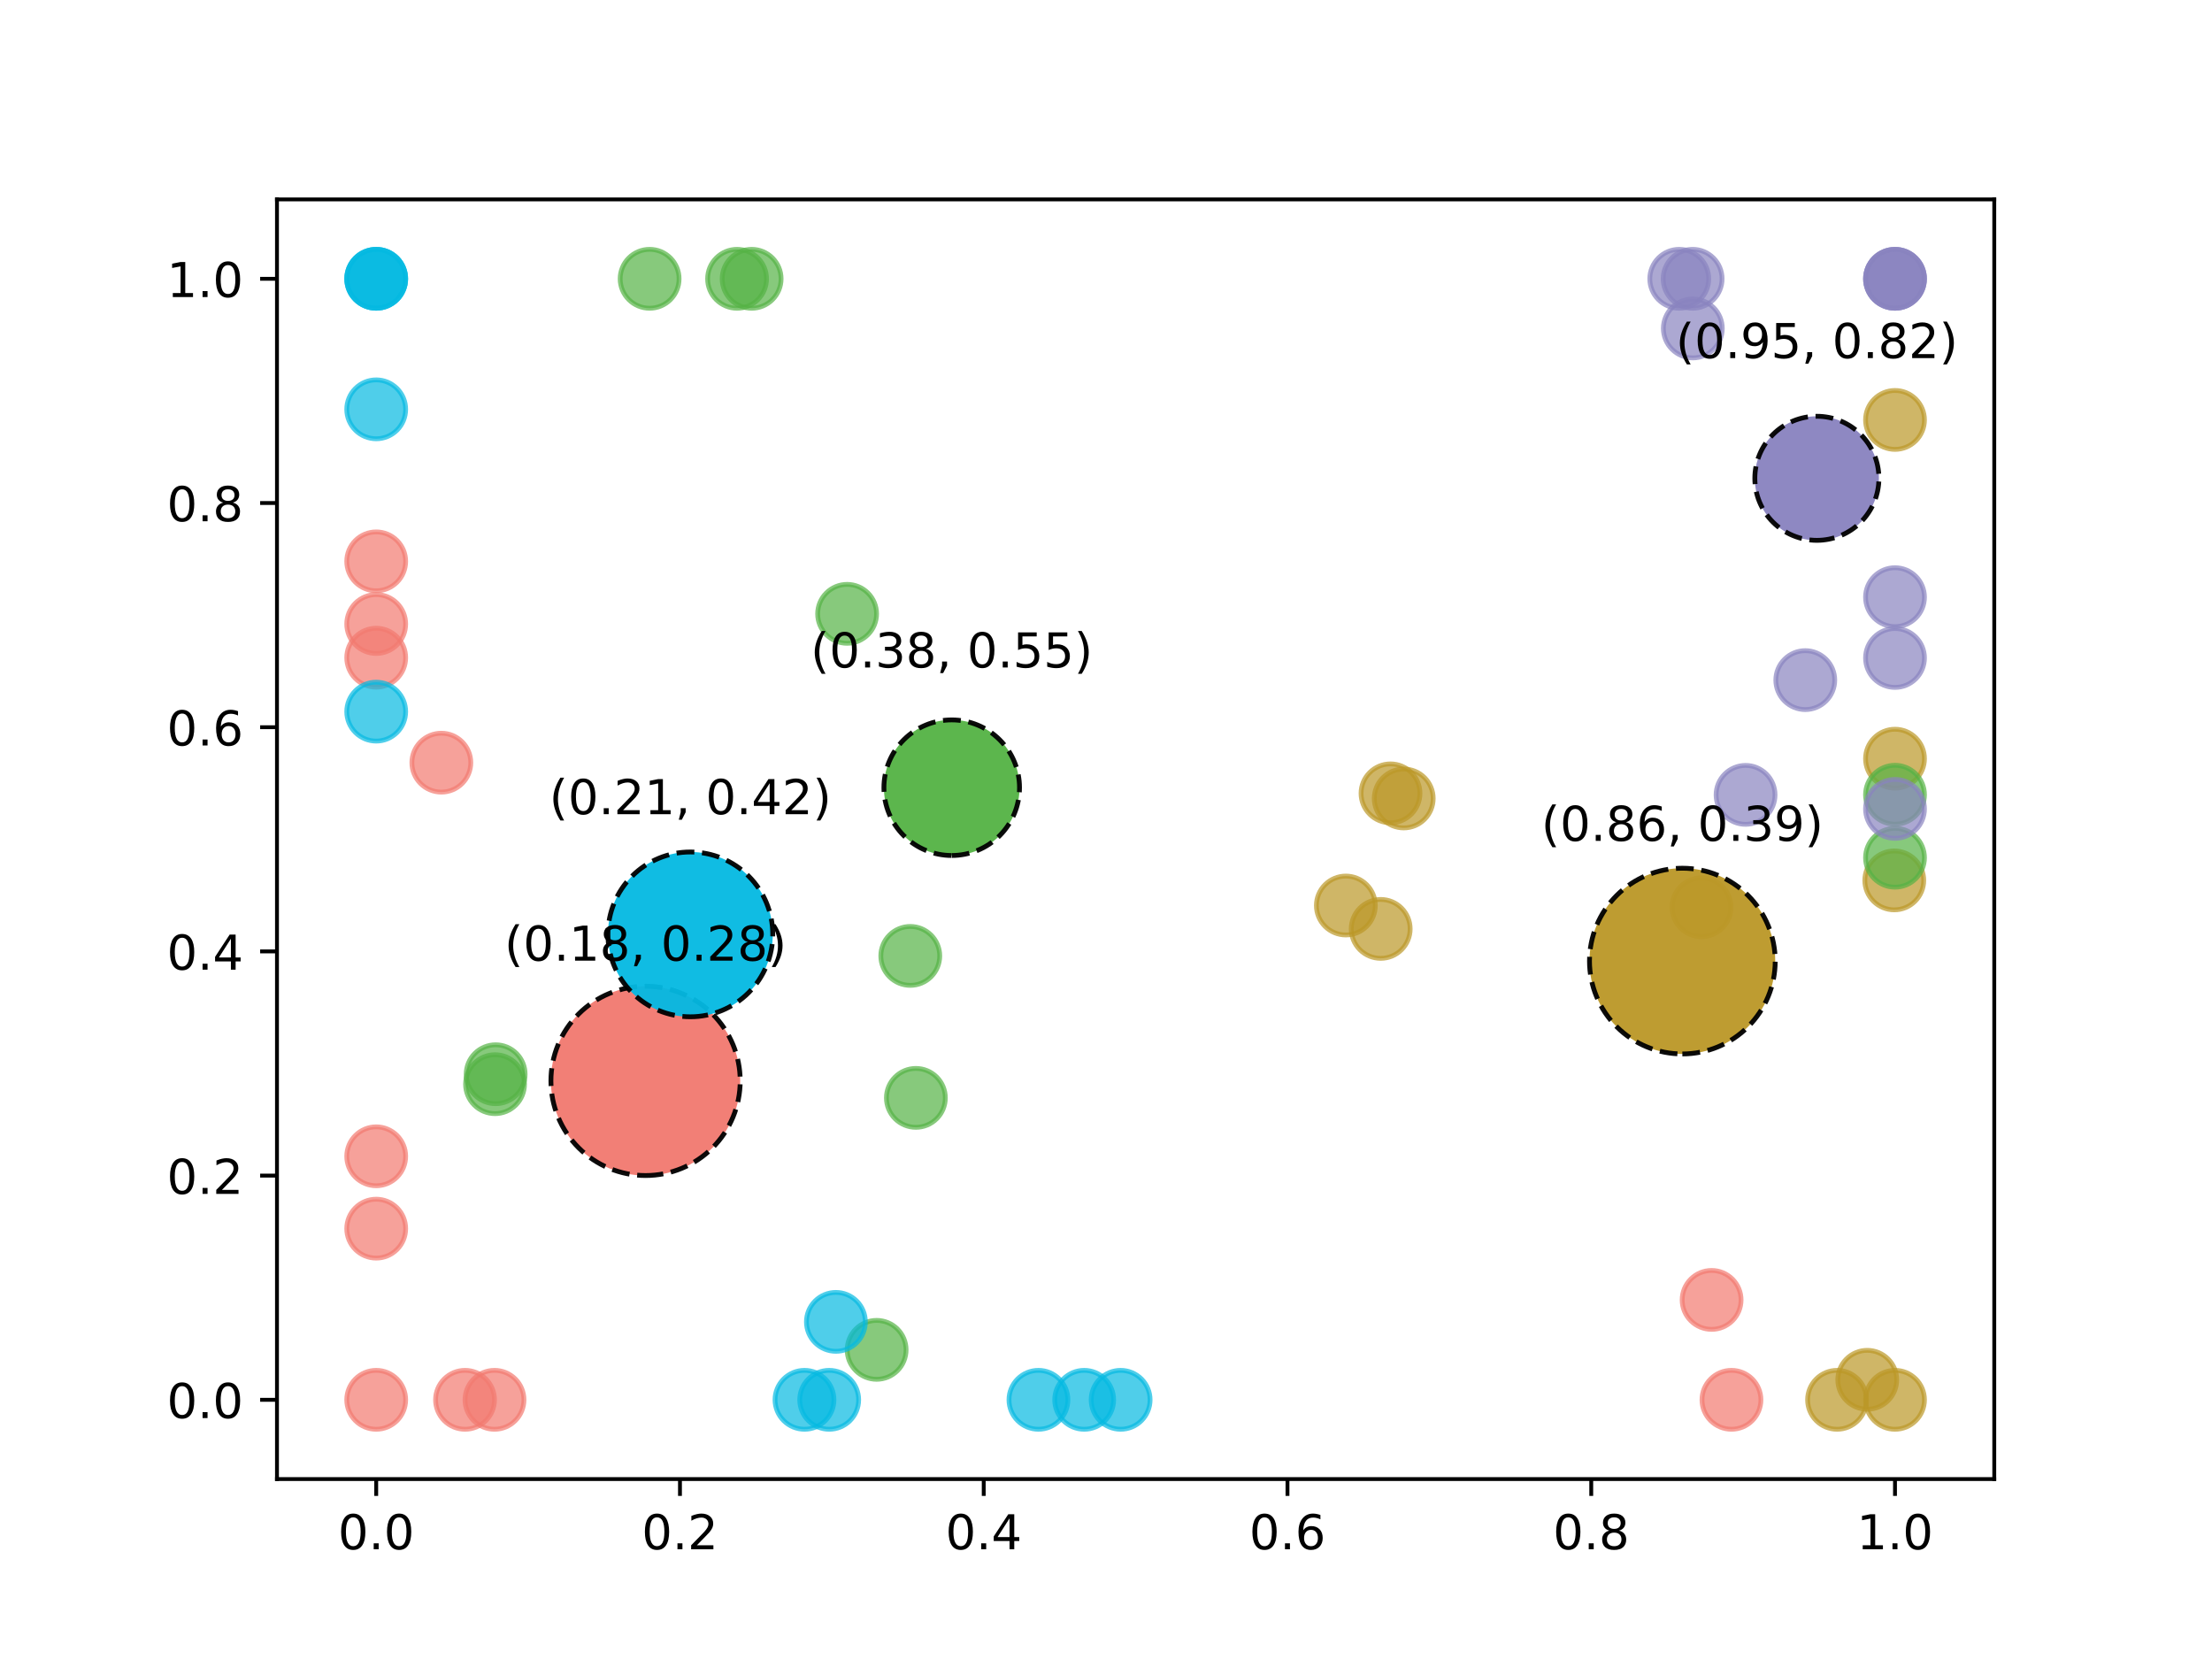 <?xml version="1.0" encoding="utf-8" standalone="no"?>
<!DOCTYPE svg PUBLIC "-//W3C//DTD SVG 1.1//EN"
  "http://www.w3.org/Graphics/SVG/1.1/DTD/svg11.dtd">
<!-- Created with matplotlib (http://matplotlib.org/) -->
<svg height="345pt" version="1.1" viewBox="0 0 460 345" width="460pt" xmlns="http://www.w3.org/2000/svg" xmlns:xlink="http://www.w3.org/1999/xlink">
 <defs>
  <style type="text/css">
*{stroke-linecap:butt;stroke-linejoin:round;}
  </style>
 </defs>
 <g id="figure_1">
  <g id="patch_1">
   <path d="M 0 345.6 
L 460.8 345.6 
L 460.8 0 
L 0 0 
z
" style="fill:#ffffff;"/>
  </g>
  <g id="axes_1">
   <g id="patch_2">
    <path d="M 57.6 307.584 
L 414.72 307.584 
L 414.72 41.472 
L 57.6 41.472 
z
" style="fill:#ffffff;"/>
   </g>
   <g id="PathCollection_1">
    <defs>
     <path d="M 0 6.124 
C 1.624 6.124 3.182 5.478 4.33 4.33 
C 5.478 3.182 6.124 1.624 6.124 0 
C 6.124 -1.624 5.478 -3.182 4.33 -4.33 
C 3.182 -5.478 1.624 -6.124 0 -6.124 
C -1.624 -6.124 -3.182 -5.478 -4.33 -4.33 
C -5.478 -3.182 -6.124 -1.624 -6.124 0 
C -6.124 1.624 -5.478 3.182 -4.33 4.33 
C -3.182 5.478 -1.624 6.124 0 6.124 
z
" id="mc17fe98d52" style="stroke:#f27970;stroke-opacity:0.7;"/>
    </defs>
    <g clip-path="url(#p3ea83c64f5)">
     <use style="fill:#f27970;fill-opacity:0.7;stroke:#f27970;stroke-opacity:0.7;" x="96.705" xlink:href="#mc17fe98d52" y="291.099"/>
     <use style="fill:#f27970;fill-opacity:0.7;stroke:#f27970;stroke-opacity:0.7;" x="91.779" xlink:href="#mc17fe98d52" y="158.601"/>
     <use style="fill:#f27970;fill-opacity:0.7;stroke:#f27970;stroke-opacity:0.7;" x="102.834" xlink:href="#mc17fe98d52" y="291.099"/>
     <use style="fill:#f27970;fill-opacity:0.7;stroke:#f27970;stroke-opacity:0.7;" x="78.235" xlink:href="#mc17fe98d52" y="240.459"/>
     <use style="fill:#f27970;fill-opacity:0.7;stroke:#f27970;stroke-opacity:0.7;" x="78.235" xlink:href="#mc17fe98d52" y="255.506"/>
     <use style="fill:#f27970;fill-opacity:0.7;stroke:#f27970;stroke-opacity:0.7;" x="360.067" xlink:href="#mc17fe98d52" y="291.099"/>
     <use style="fill:#f27970;fill-opacity:0.7;stroke:#f27970;stroke-opacity:0.7;" x="355.941" xlink:href="#mc17fe98d52" y="270.325"/>
     <use style="fill:#f27970;fill-opacity:0.7;stroke:#f27970;stroke-opacity:0.7;" x="78.235" xlink:href="#mc17fe98d52" y="129.766"/>
     <use style="fill:#f27970;fill-opacity:0.7;stroke:#f27970;stroke-opacity:0.7;" x="78.235" xlink:href="#mc17fe98d52" y="116.737"/>
     <use style="fill:#f27970;fill-opacity:0.7;stroke:#f27970;stroke-opacity:0.7;" x="78.235" xlink:href="#mc17fe98d52" y="136.771"/>
     <use style="fill:#f27970;fill-opacity:0.7;stroke:#f27970;stroke-opacity:0.7;" x="78.235" xlink:href="#mc17fe98d52" y="291.099"/>
    </g>
   </g>
   <g id="PathCollection_2">
    <defs>
     <path d="M 0 6.124 
C 1.624 6.124 3.182 5.478 4.33 4.33 
C 5.478 3.182 6.124 1.624 6.124 0 
C 6.124 -1.624 5.478 -3.182 4.33 -4.33 
C 3.182 -5.478 1.624 -6.124 0 -6.124 
C -1.624 -6.124 -3.182 -5.478 -4.33 -4.33 
C -5.478 -3.182 -6.124 -1.624 -6.124 0 
C -6.124 1.624 -5.478 3.182 -4.33 4.33 
C -3.182 5.478 -1.624 6.124 0 6.124 
z
" id="ma315d56595" style="stroke:#bb9727;stroke-opacity:0.7;"/>
    </defs>
    <g clip-path="url(#p3ea83c64f5)">
     <use style="fill:#bb9727;fill-opacity:0.7;stroke:#bb9727;stroke-opacity:0.7;" x="394.078" xlink:href="#ma315d56595" y="87.328"/>
     <use style="fill:#bb9727;fill-opacity:0.7;stroke:#bb9727;stroke-opacity:0.7;" x="394.078" xlink:href="#ma315d56595" y="291.099"/>
     <use style="fill:#bb9727;fill-opacity:0.7;stroke:#bb9727;stroke-opacity:0.7;" x="394.078" xlink:href="#ma315d56595" y="157.772"/>
     <use style="fill:#bb9727;fill-opacity:0.7;stroke:#bb9727;stroke-opacity:0.7;" x="393.927" xlink:href="#ma315d56595" y="183.083"/>
     <use style="fill:#bb9727;fill-opacity:0.7;stroke:#bb9727;stroke-opacity:0.7;" x="353.839" xlink:href="#ma315d56595" y="188.67"/>
     <use style="fill:#bb9727;fill-opacity:0.7;stroke:#bb9727;stroke-opacity:0.7;" x="388.309" xlink:href="#ma315d56595" y="286.936"/>
     <use style="fill:#bb9727;fill-opacity:0.7;stroke:#bb9727;stroke-opacity:0.7;" x="382.03" xlink:href="#ma315d56595" y="291.099"/>
     <use style="fill:#bb9727;fill-opacity:0.7;stroke:#bb9727;stroke-opacity:0.7;" x="289.166" xlink:href="#ma315d56595" y="164.984"/>
     <use style="fill:#bb9727;fill-opacity:0.7;stroke:#bb9727;stroke-opacity:0.7;" x="279.879" xlink:href="#ma315d56595" y="188.309"/>
     <use style="fill:#bb9727;fill-opacity:0.7;stroke:#bb9727;stroke-opacity:0.7;" x="291.915" xlink:href="#ma315d56595" y="166.044"/>
     <use style="fill:#bb9727;fill-opacity:0.7;stroke:#bb9727;stroke-opacity:0.7;" x="287.127" xlink:href="#ma315d56595" y="193.17"/>
    </g>
   </g>
   <g id="PathCollection_3">
    <defs>
     <path d="M 0 6.124 
C 1.624 6.124 3.182 5.478 4.33 4.33 
C 5.478 3.182 6.124 1.624 6.124 0 
C 6.124 -1.624 5.478 -3.182 4.33 -4.33 
C 3.182 -5.478 1.624 -6.124 0 -6.124 
C -1.624 -6.124 -3.182 -5.478 -4.33 -4.33 
C -5.478 -3.182 -6.124 -1.624 -6.124 0 
C -6.124 1.624 -5.478 3.182 -4.33 4.33 
C -3.182 5.478 -1.624 6.124 0 6.124 
z
" id="m0dd700852f" style="stroke:#54b345;stroke-opacity:0.7;"/>
    </defs>
    <g clip-path="url(#p3ea83c64f5)">
     <use style="fill:#54b345;fill-opacity:0.7;stroke:#54b345;stroke-opacity:0.7;" x="190.464" xlink:href="#m0dd700852f" y="228.31"/>
     <use style="fill:#54b345;fill-opacity:0.7;stroke:#54b345;stroke-opacity:0.7;" x="176.163" xlink:href="#m0dd700852f" y="127.649"/>
     <use style="fill:#54b345;fill-opacity:0.7;stroke:#54b345;stroke-opacity:0.7;" x="189.299" xlink:href="#m0dd700852f" y="198.787"/>
     <use style="fill:#54b345;fill-opacity:0.7;stroke:#54b345;stroke-opacity:0.7;" x="103.074" xlink:href="#m0dd700852f" y="223.395"/>
     <use style="fill:#54b345;fill-opacity:0.7;stroke:#54b345;stroke-opacity:0.7;" x="102.946" xlink:href="#m0dd700852f" y="225.462"/>
     <use style="fill:#54b345;fill-opacity:0.7;stroke:#54b345;stroke-opacity:0.7;" x="394.078" xlink:href="#m0dd700852f" y="178.369"/>
     <use style="fill:#54b345;fill-opacity:0.7;stroke:#54b345;stroke-opacity:0.7;" x="394.078" xlink:href="#m0dd700852f" y="165.271"/>
     <use style="fill:#54b345;fill-opacity:0.7;stroke:#54b345;stroke-opacity:0.7;" x="156.309" xlink:href="#m0dd700852f" y="57.977"/>
     <use style="fill:#54b345;fill-opacity:0.7;stroke:#54b345;stroke-opacity:0.7;" x="153.279" xlink:href="#m0dd700852f" y="57.977"/>
     <use style="fill:#54b345;fill-opacity:0.7;stroke:#54b345;stroke-opacity:0.7;" x="135.093" xlink:href="#m0dd700852f" y="57.977"/>
     <use style="fill:#54b345;fill-opacity:0.7;stroke:#54b345;stroke-opacity:0.7;" x="182.302" xlink:href="#m0dd700852f" y="280.709"/>
    </g>
   </g>
   <g id="PathCollection_4">
    <defs>
     <path d="M 0 6.124 
C 1.624 6.124 3.182 5.478 4.33 4.33 
C 5.478 3.182 6.124 1.624 6.124 0 
C 6.124 -1.624 5.478 -3.182 4.33 -4.33 
C 3.182 -5.478 1.624 -6.124 0 -6.124 
C -1.624 -6.124 -3.182 -5.478 -4.33 -4.33 
C -5.478 -3.182 -6.124 -1.624 -6.124 0 
C -6.124 1.624 -5.478 3.182 -4.33 4.33 
C -3.182 5.478 -1.624 6.124 0 6.124 
z
" id="me4cbd84090" style="stroke:#05b9e2;stroke-opacity:0.7;"/>
    </defs>
    <g clip-path="url(#p3ea83c64f5)">
     <use style="fill:#05b9e2;fill-opacity:0.7;stroke:#05b9e2;stroke-opacity:0.7;" x="78.235" xlink:href="#me4cbd84090" y="147.99"/>
     <use style="fill:#05b9e2;fill-opacity:0.7;stroke:#05b9e2;stroke-opacity:0.7;" x="78.235" xlink:href="#me4cbd84090" y="85.122"/>
     <use style="fill:#05b9e2;fill-opacity:0.7;stroke:#05b9e2;stroke-opacity:0.7;" x="78.235" xlink:href="#me4cbd84090" y="57.977"/>
     <use style="fill:#05b9e2;fill-opacity:0.7;stroke:#05b9e2;stroke-opacity:0.7;" x="233.043" xlink:href="#me4cbd84090" y="291.099"/>
     <use style="fill:#05b9e2;fill-opacity:0.7;stroke:#05b9e2;stroke-opacity:0.7;" x="215.951" xlink:href="#me4cbd84090" y="291.099"/>
     <use style="fill:#05b9e2;fill-opacity:0.7;stroke:#05b9e2;stroke-opacity:0.7;" x="78.235" xlink:href="#me4cbd84090" y="57.977"/>
     <use style="fill:#05b9e2;fill-opacity:0.7;stroke:#05b9e2;stroke-opacity:0.7;" x="78.235" xlink:href="#me4cbd84090" y="57.977"/>
     <use style="fill:#05b9e2;fill-opacity:0.7;stroke:#05b9e2;stroke-opacity:0.7;" x="225.462" xlink:href="#me4cbd84090" y="291.099"/>
     <use style="fill:#05b9e2;fill-opacity:0.7;stroke:#05b9e2;stroke-opacity:0.7;" x="167.299" xlink:href="#me4cbd84090" y="291.099"/>
     <use style="fill:#05b9e2;fill-opacity:0.7;stroke:#05b9e2;stroke-opacity:0.7;" x="172.438" xlink:href="#me4cbd84090" y="291.099"/>
     <use style="fill:#05b9e2;fill-opacity:0.7;stroke:#05b9e2;stroke-opacity:0.7;" x="173.831" xlink:href="#me4cbd84090" y="274.889"/>
    </g>
   </g>
   <g id="PathCollection_5">
    <defs>
     <path d="M 0 6.124 
C 1.624 6.124 3.182 5.478 4.33 4.33 
C 5.478 3.182 6.124 1.624 6.124 0 
C 6.124 -1.624 5.478 -3.182 4.33 -4.33 
C 3.182 -5.478 1.624 -6.124 0 -6.124 
C -1.624 -6.124 -3.182 -5.478 -4.33 -4.33 
C -5.478 -3.182 -6.124 -1.624 -6.124 0 
C -6.124 1.624 -5.478 3.182 -4.33 4.33 
C -3.182 5.478 -1.624 6.124 0 6.124 
z
" id="mf3e8feacb8" style="stroke:#8983bf;stroke-opacity:0.7;"/>
    </defs>
    <g clip-path="url(#p3ea83c64f5)">
     <use style="fill:#8983bf;fill-opacity:0.7;stroke:#8983bf;stroke-opacity:0.7;" x="351.993" xlink:href="#mf3e8feacb8" y="57.977"/>
     <use style="fill:#8983bf;fill-opacity:0.7;stroke:#8983bf;stroke-opacity:0.7;" x="349.212" xlink:href="#mf3e8feacb8" y="57.977"/>
     <use style="fill:#8983bf;fill-opacity:0.7;stroke:#8983bf;stroke-opacity:0.7;" x="352.035" xlink:href="#mf3e8feacb8" y="68.301"/>
     <use style="fill:#8983bf;fill-opacity:0.7;stroke:#8983bf;stroke-opacity:0.7;" x="394.078" xlink:href="#mf3e8feacb8" y="57.977"/>
     <use style="fill:#8983bf;fill-opacity:0.7;stroke:#8983bf;stroke-opacity:0.7;" x="394.078" xlink:href="#mf3e8feacb8" y="57.977"/>
     <use style="fill:#8983bf;fill-opacity:0.7;stroke:#8983bf;stroke-opacity:0.7;" x="375.42" xlink:href="#mf3e8feacb8" y="141.435"/>
     <use style="fill:#8983bf;fill-opacity:0.7;stroke:#8983bf;stroke-opacity:0.7;" x="363.003" xlink:href="#mf3e8feacb8" y="165.298"/>
     <use style="fill:#8983bf;fill-opacity:0.7;stroke:#8983bf;stroke-opacity:0.7;" x="394.078" xlink:href="#mf3e8feacb8" y="168.213"/>
     <use style="fill:#8983bf;fill-opacity:0.7;stroke:#8983bf;stroke-opacity:0.7;" x="394.078" xlink:href="#mf3e8feacb8" y="124.187"/>
     <use style="fill:#8983bf;fill-opacity:0.7;stroke:#8983bf;stroke-opacity:0.7;" x="394.078" xlink:href="#mf3e8feacb8" y="136.826"/>
     <use style="fill:#8983bf;fill-opacity:0.7;stroke:#8983bf;stroke-opacity:0.7;" x="394.078" xlink:href="#mf3e8feacb8" y="57.977"/>
    </g>
   </g>
   <g id="PathCollection_6">
    <path clip-path="url(#p3ea83c64f5)" d="M 134.249 244.46 
C 139.468 244.46 144.475 242.386 148.166 238.695 
C 151.857 235.005 153.93 229.998 153.93 224.778 
C 153.93 219.559 151.857 214.552 148.166 210.861 
C 144.475 207.17 139.468 205.096 134.249 205.096 
C 129.029 205.096 124.022 207.17 120.332 210.861 
C 116.641 214.552 114.567 219.559 114.567 224.778 
C 114.567 229.998 116.641 235.005 120.332 238.695 
C 124.022 242.386 129.029 244.46 134.249 244.46 
z
" style="fill:#f27970;fill-opacity:0.95;stroke:#000000;stroke-dasharray:3.7,1.6;stroke-dashoffset:0;stroke-opacity:0.95;"/>
    <path clip-path="url(#p3ea83c64f5)" d="M 349.857 219.175 
C 354.979 219.175 359.891 217.141 363.513 213.519 
C 367.134 209.897 369.169 204.985 369.169 199.863 
C 369.169 194.742 367.134 189.829 363.513 186.207 
C 359.891 182.586 354.979 180.551 349.857 180.551 
C 344.735 180.551 339.823 182.586 336.201 186.207 
C 332.58 189.829 330.545 194.742 330.545 199.863 
C 330.545 204.985 332.58 209.897 336.201 213.519 
C 339.823 217.141 344.735 219.175 349.857 219.175 
z
" style="fill:#bb9727;fill-opacity:0.95;stroke:#000000;stroke-dasharray:3.7,1.6;stroke-dashoffset:0;stroke-opacity:0.95;"/>
    <path clip-path="url(#p3ea83c64f5)" d="M 197.917 177.907 
C 201.656 177.907 205.243 176.421 207.887 173.777 
C 210.531 171.133 212.016 167.547 212.016 163.807 
C 212.016 160.068 210.531 156.482 207.887 153.838 
C 205.243 151.194 201.656 149.708 197.917 149.708 
C 194.178 149.708 190.591 151.194 187.947 153.838 
C 185.303 156.482 183.817 160.068 183.817 163.807 
C 183.817 167.547 185.303 171.133 187.947 173.777 
C 190.591 176.421 194.178 177.907 197.917 177.907 
z
" style="fill:#54b345;fill-opacity:0.95;stroke:#000000;stroke-dasharray:3.7,1.6;stroke-dashoffset:0;stroke-opacity:0.95;"/>
    <path clip-path="url(#p3ea83c64f5)" d="M 143.563 211.448 
C 148.108 211.448 152.467 209.642 155.681 206.429 
C 158.894 203.215 160.7 198.856 160.7 194.311 
C 160.7 189.767 158.894 185.407 155.681 182.194 
C 152.467 178.98 148.108 177.175 143.563 177.175 
C 139.019 177.175 134.66 178.98 131.446 182.194 
C 128.232 185.407 126.427 189.767 126.427 194.311 
C 126.427 198.856 128.232 203.215 131.446 206.429 
C 134.66 209.642 139.019 211.448 143.563 211.448 
z
" style="fill:#05b9e2;fill-opacity:0.95;stroke:#000000;stroke-dasharray:3.7,1.6;stroke-dashoffset:0;stroke-opacity:0.95;"/>
    <path clip-path="url(#p3ea83c64f5)" d="M 377.83 112.369 
C 381.252 112.369 384.534 111.01 386.953 108.59 
C 389.372 106.171 390.732 102.889 390.732 99.468 
C 390.732 96.046 389.372 92.764 386.953 90.345 
C 384.534 87.925 381.252 86.566 377.83 86.566 
C 374.409 86.566 371.127 87.925 368.707 90.345 
C 366.288 92.764 364.929 96.046 364.929 99.468 
C 364.929 102.889 366.288 106.171 368.707 108.59 
C 371.127 111.01 374.409 112.369 377.83 112.369 
z
" style="fill:#8983bf;fill-opacity:0.95;stroke:#000000;stroke-dasharray:3.7,1.6;stroke-dashoffset:0;stroke-opacity:0.95;"/>
   </g>
   <g id="matplotlib.axis_1">
    <g id="xtick_1">
     <g id="line2d_1">
      <defs>
       <path d="M 0 0 
L 0 3.5 
" id="m0859a82fb4" style="stroke:#000000;stroke-width:0.8;"/>
      </defs>
      <g>
       <use style="stroke:#000000;stroke-width:0.8;" x="78.235" xlink:href="#m0859a82fb4" y="307.584"/>
      </g>
     </g>
     <g id="text_1">
      <!-- 0.0 -->
      <defs>
       <path d="M 31.781 66.406 
Q 24.172 66.406 20.328 58.906 
Q 16.5 51.422 16.5 36.375 
Q 16.5 21.391 20.328 13.891 
Q 24.172 6.391 31.781 6.391 
Q 39.453 6.391 43.281 13.891 
Q 47.125 21.391 47.125 36.375 
Q 47.125 51.422 43.281 58.906 
Q 39.453 66.406 31.781 66.406 
z
M 31.781 74.219 
Q 44.047 74.219 50.516 64.516 
Q 56.984 54.828 56.984 36.375 
Q 56.984 17.969 50.516 8.266 
Q 44.047 -1.422 31.781 -1.422 
Q 19.531 -1.422 13.062 8.266 
Q 6.594 17.969 6.594 36.375 
Q 6.594 54.828 13.062 64.516 
Q 19.531 74.219 31.781 74.219 
z
" id="DejaVuSans-30"/>
       <path d="M 10.688 12.406 
L 21 12.406 
L 21 0 
L 10.688 0 
z
" id="DejaVuSans-2e"/>
      </defs>
      <g transform="translate(70.283 322.182)scale(0.1 -0.1)">
       <use xlink:href="#DejaVuSans-30"/>
       <use x="63.623" xlink:href="#DejaVuSans-2e"/>
       <use x="95.41" xlink:href="#DejaVuSans-30"/>
      </g>
     </g>
    </g>
    <g id="xtick_2">
     <g id="line2d_2">
      <g>
       <use style="stroke:#000000;stroke-width:0.8;" x="141.404" xlink:href="#m0859a82fb4" y="307.584"/>
      </g>
     </g>
     <g id="text_2">
      <!-- 0.2 -->
      <defs>
       <path d="M 19.188 8.297 
L 53.609 8.297 
L 53.609 0 
L 7.328 0 
L 7.328 8.297 
Q 12.938 14.109 22.625 23.891 
Q 32.328 33.688 34.812 36.531 
Q 39.547 41.844 41.422 45.531 
Q 43.312 49.219 43.312 52.781 
Q 43.312 58.594 39.234 62.25 
Q 35.156 65.922 28.609 65.922 
Q 23.969 65.922 18.812 64.312 
Q 13.672 62.703 7.812 59.422 
L 7.812 69.391 
Q 13.766 71.781 18.938 73 
Q 24.125 74.219 28.422 74.219 
Q 39.75 74.219 46.484 68.547 
Q 53.219 62.891 53.219 53.422 
Q 53.219 48.922 51.531 44.891 
Q 49.859 40.875 45.406 35.406 
Q 44.188 33.984 37.641 27.219 
Q 31.109 20.453 19.188 8.297 
z
" id="DejaVuSans-32"/>
      </defs>
      <g transform="translate(133.452 322.182)scale(0.1 -0.1)">
       <use xlink:href="#DejaVuSans-30"/>
       <use x="63.623" xlink:href="#DejaVuSans-2e"/>
       <use x="95.41" xlink:href="#DejaVuSans-32"/>
      </g>
     </g>
    </g>
    <g id="xtick_3">
     <g id="line2d_3">
      <g>
       <use style="stroke:#000000;stroke-width:0.8;" x="204.572" xlink:href="#m0859a82fb4" y="307.584"/>
      </g>
     </g>
     <g id="text_3">
      <!-- 0.4 -->
      <defs>
       <path d="M 37.797 64.312 
L 12.891 25.391 
L 37.797 25.391 
z
M 35.203 72.906 
L 47.609 72.906 
L 47.609 25.391 
L 58.016 25.391 
L 58.016 17.188 
L 47.609 17.188 
L 47.609 0 
L 37.797 0 
L 37.797 17.188 
L 4.891 17.188 
L 4.891 26.703 
z
" id="DejaVuSans-34"/>
      </defs>
      <g transform="translate(196.621 322.182)scale(0.1 -0.1)">
       <use xlink:href="#DejaVuSans-30"/>
       <use x="63.623" xlink:href="#DejaVuSans-2e"/>
       <use x="95.41" xlink:href="#DejaVuSans-34"/>
      </g>
     </g>
    </g>
    <g id="xtick_4">
     <g id="line2d_4">
      <g>
       <use style="stroke:#000000;stroke-width:0.8;" x="267.741" xlink:href="#m0859a82fb4" y="307.584"/>
      </g>
     </g>
     <g id="text_4">
      <!-- 0.6 -->
      <defs>
       <path d="M 33.016 40.375 
Q 26.375 40.375 22.484 35.828 
Q 18.609 31.297 18.609 23.391 
Q 18.609 15.531 22.484 10.953 
Q 26.375 6.391 33.016 6.391 
Q 39.656 6.391 43.531 10.953 
Q 47.406 15.531 47.406 23.391 
Q 47.406 31.297 43.531 35.828 
Q 39.656 40.375 33.016 40.375 
z
M 52.594 71.297 
L 52.594 62.312 
Q 48.875 64.062 45.094 64.984 
Q 41.312 65.922 37.594 65.922 
Q 27.828 65.922 22.672 59.328 
Q 17.531 52.734 16.797 39.406 
Q 19.672 43.656 24.016 45.922 
Q 28.375 48.188 33.594 48.188 
Q 44.578 48.188 50.953 41.516 
Q 57.328 34.859 57.328 23.391 
Q 57.328 12.156 50.688 5.359 
Q 44.047 -1.422 33.016 -1.422 
Q 20.359 -1.422 13.672 8.266 
Q 6.984 17.969 6.984 36.375 
Q 6.984 53.656 15.188 63.938 
Q 23.391 74.219 37.203 74.219 
Q 40.922 74.219 44.703 73.484 
Q 48.484 72.75 52.594 71.297 
z
" id="DejaVuSans-36"/>
      </defs>
      <g transform="translate(259.789 322.182)scale(0.1 -0.1)">
       <use xlink:href="#DejaVuSans-30"/>
       <use x="63.623" xlink:href="#DejaVuSans-2e"/>
       <use x="95.41" xlink:href="#DejaVuSans-36"/>
      </g>
     </g>
    </g>
    <g id="xtick_5">
     <g id="line2d_5">
      <g>
       <use style="stroke:#000000;stroke-width:0.8;" x="330.91" xlink:href="#m0859a82fb4" y="307.584"/>
      </g>
     </g>
     <g id="text_5">
      <!-- 0.8 -->
      <defs>
       <path d="M 31.781 34.625 
Q 24.75 34.625 20.719 30.859 
Q 16.703 27.094 16.703 20.516 
Q 16.703 13.922 20.719 10.156 
Q 24.75 6.391 31.781 6.391 
Q 38.812 6.391 42.859 10.172 
Q 46.922 13.969 46.922 20.516 
Q 46.922 27.094 42.891 30.859 
Q 38.875 34.625 31.781 34.625 
z
M 21.922 38.812 
Q 15.578 40.375 12.031 44.719 
Q 8.5 49.078 8.5 55.328 
Q 8.5 64.062 14.719 69.141 
Q 20.953 74.219 31.781 74.219 
Q 42.672 74.219 48.875 69.141 
Q 55.078 64.062 55.078 55.328 
Q 55.078 49.078 51.531 44.719 
Q 48 40.375 41.703 38.812 
Q 48.828 37.156 52.797 32.312 
Q 56.781 27.484 56.781 20.516 
Q 56.781 9.906 50.312 4.234 
Q 43.844 -1.422 31.781 -1.422 
Q 19.734 -1.422 13.25 4.234 
Q 6.781 9.906 6.781 20.516 
Q 6.781 27.484 10.781 32.312 
Q 14.797 37.156 21.922 38.812 
z
M 18.312 54.391 
Q 18.312 48.734 21.844 45.562 
Q 25.391 42.391 31.781 42.391 
Q 38.141 42.391 41.719 45.562 
Q 45.312 48.734 45.312 54.391 
Q 45.312 60.062 41.719 63.234 
Q 38.141 66.406 31.781 66.406 
Q 25.391 66.406 21.844 63.234 
Q 18.312 60.062 18.312 54.391 
z
" id="DejaVuSans-38"/>
      </defs>
      <g transform="translate(322.958 322.182)scale(0.1 -0.1)">
       <use xlink:href="#DejaVuSans-30"/>
       <use x="63.623" xlink:href="#DejaVuSans-2e"/>
       <use x="95.41" xlink:href="#DejaVuSans-38"/>
      </g>
     </g>
    </g>
    <g id="xtick_6">
     <g id="line2d_6">
      <g>
       <use style="stroke:#000000;stroke-width:0.8;" x="394.078" xlink:href="#m0859a82fb4" y="307.584"/>
      </g>
     </g>
     <g id="text_6">
      <!-- 1.0 -->
      <defs>
       <path d="M 12.406 8.297 
L 28.516 8.297 
L 28.516 63.922 
L 10.984 60.406 
L 10.984 69.391 
L 28.422 72.906 
L 38.281 72.906 
L 38.281 8.297 
L 54.391 8.297 
L 54.391 0 
L 12.406 0 
z
" id="DejaVuSans-31"/>
      </defs>
      <g transform="translate(386.127 322.182)scale(0.1 -0.1)">
       <use xlink:href="#DejaVuSans-31"/>
       <use x="63.623" xlink:href="#DejaVuSans-2e"/>
       <use x="95.41" xlink:href="#DejaVuSans-30"/>
      </g>
     </g>
    </g>
   </g>
   <g id="matplotlib.axis_2">
    <g id="ytick_1">
     <g id="line2d_7">
      <defs>
       <path d="M 0 0 
L -3.5 0 
" id="mce902e34c1" style="stroke:#000000;stroke-width:0.8;"/>
      </defs>
      <g>
       <use style="stroke:#000000;stroke-width:0.8;" x="57.6" xlink:href="#mce902e34c1" y="291.099"/>
      </g>
     </g>
     <g id="text_7">
      <!-- 0.0 -->
      <g transform="translate(34.697 294.898)scale(0.1 -0.1)">
       <use xlink:href="#DejaVuSans-30"/>
       <use x="63.623" xlink:href="#DejaVuSans-2e"/>
       <use x="95.41" xlink:href="#DejaVuSans-30"/>
      </g>
     </g>
    </g>
    <g id="ytick_2">
     <g id="line2d_8">
      <g>
       <use style="stroke:#000000;stroke-width:0.8;" x="57.6" xlink:href="#mce902e34c1" y="244.474"/>
      </g>
     </g>
     <g id="text_8">
      <!-- 0.2 -->
      <g transform="translate(34.697 248.274)scale(0.1 -0.1)">
       <use xlink:href="#DejaVuSans-30"/>
       <use x="63.623" xlink:href="#DejaVuSans-2e"/>
       <use x="95.41" xlink:href="#DejaVuSans-32"/>
      </g>
     </g>
    </g>
    <g id="ytick_3">
     <g id="line2d_9">
      <g>
       <use style="stroke:#000000;stroke-width:0.8;" x="57.6" xlink:href="#mce902e34c1" y="197.85"/>
      </g>
     </g>
     <g id="text_9">
      <!-- 0.4 -->
      <g transform="translate(34.697 201.649)scale(0.1 -0.1)">
       <use xlink:href="#DejaVuSans-30"/>
       <use x="63.623" xlink:href="#DejaVuSans-2e"/>
       <use x="95.41" xlink:href="#DejaVuSans-34"/>
      </g>
     </g>
    </g>
    <g id="ytick_4">
     <g id="line2d_10">
      <g>
       <use style="stroke:#000000;stroke-width:0.8;" x="57.6" xlink:href="#mce902e34c1" y="151.226"/>
      </g>
     </g>
     <g id="text_10">
      <!-- 0.6 -->
      <g transform="translate(34.697 155.025)scale(0.1 -0.1)">
       <use xlink:href="#DejaVuSans-30"/>
       <use x="63.623" xlink:href="#DejaVuSans-2e"/>
       <use x="95.41" xlink:href="#DejaVuSans-36"/>
      </g>
     </g>
    </g>
    <g id="ytick_5">
     <g id="line2d_11">
      <g>
       <use style="stroke:#000000;stroke-width:0.8;" x="57.6" xlink:href="#mce902e34c1" y="104.601"/>
      </g>
     </g>
     <g id="text_11">
      <!-- 0.8 -->
      <g transform="translate(34.697 108.4)scale(0.1 -0.1)">
       <use xlink:href="#DejaVuSans-30"/>
       <use x="63.623" xlink:href="#DejaVuSans-2e"/>
       <use x="95.41" xlink:href="#DejaVuSans-38"/>
      </g>
     </g>
    </g>
    <g id="ytick_6">
     <g id="line2d_12">
      <g>
       <use style="stroke:#000000;stroke-width:0.8;" x="57.6" xlink:href="#mce902e34c1" y="57.977"/>
      </g>
     </g>
     <g id="text_12">
      <!-- 1.0 -->
      <g transform="translate(34.697 61.776)scale(0.1 -0.1)">
       <use xlink:href="#DejaVuSans-31"/>
       <use x="63.623" xlink:href="#DejaVuSans-2e"/>
       <use x="95.41" xlink:href="#DejaVuSans-30"/>
      </g>
     </g>
    </g>
   </g>
   <g id="patch_3">
    <path d="M 57.6 307.584 
L 57.6 41.472 
" style="fill:none;stroke:#000000;stroke-linecap:square;stroke-linejoin:miter;stroke-width:0.8;"/>
   </g>
   <g id="patch_4">
    <path d="M 414.72 307.584 
L 414.72 41.472 
" style="fill:none;stroke:#000000;stroke-linecap:square;stroke-linejoin:miter;stroke-width:0.8;"/>
   </g>
   <g id="patch_5">
    <path d="M 57.6 307.584 
L 414.72 307.584 
" style="fill:none;stroke:#000000;stroke-linecap:square;stroke-linejoin:miter;stroke-width:0.8;"/>
   </g>
   <g id="patch_6">
    <path d="M 57.6 41.472 
L 414.72 41.472 
" style="fill:none;stroke:#000000;stroke-linecap:square;stroke-linejoin:miter;stroke-width:0.8;"/>
   </g>
   <g id="text_13">
    <!-- (0.18, 0.28) -->
    <defs>
     <path d="M 31 75.875 
Q 24.469 64.656 21.281 53.656 
Q 18.109 42.672 18.109 31.391 
Q 18.109 20.125 21.312 9.062 
Q 24.516 -2 31 -13.188 
L 23.188 -13.188 
Q 15.875 -1.703 12.234 9.375 
Q 8.594 20.453 8.594 31.391 
Q 8.594 42.281 12.203 53.312 
Q 15.828 64.359 23.188 75.875 
z
" id="DejaVuSans-28"/>
     <path d="M 11.719 12.406 
L 22.016 12.406 
L 22.016 4 
L 14.016 -11.625 
L 7.719 -11.625 
L 11.719 4 
z
" id="DejaVuSans-2c"/>
     <path id="DejaVuSans-20"/>
     <path d="M 8.016 75.875 
L 15.828 75.875 
Q 23.141 64.359 26.781 53.312 
Q 30.422 42.281 30.422 31.391 
Q 30.422 20.453 26.781 9.375 
Q 23.141 -1.703 15.828 -13.188 
L 8.016 -13.188 
Q 14.5 -2 17.703 9.062 
Q 20.906 20.125 20.906 31.391 
Q 20.906 42.672 17.703 53.656 
Q 14.5 64.656 8.016 75.875 
z
" id="DejaVuSans-29"/>
    </defs>
    <g transform="translate(104.903 199.778)scale(0.1 -0.1)">
     <use xlink:href="#DejaVuSans-28"/>
     <use x="39.014" xlink:href="#DejaVuSans-30"/>
     <use x="102.637" xlink:href="#DejaVuSans-2e"/>
     <use x="134.424" xlink:href="#DejaVuSans-31"/>
     <use x="198.047" xlink:href="#DejaVuSans-38"/>
     <use x="261.67" xlink:href="#DejaVuSans-2c"/>
     <use x="293.457" xlink:href="#DejaVuSans-20"/>
     <use x="325.244" xlink:href="#DejaVuSans-30"/>
     <use x="388.867" xlink:href="#DejaVuSans-2e"/>
     <use x="420.654" xlink:href="#DejaVuSans-32"/>
     <use x="484.277" xlink:href="#DejaVuSans-38"/>
     <use x="547.9" xlink:href="#DejaVuSans-29"/>
    </g>
   </g>
   <g id="text_14">
    <!-- (0.86, 0.39) -->
    <defs>
     <path d="M 40.578 39.312 
Q 47.656 37.797 51.625 33 
Q 55.609 28.219 55.609 21.188 
Q 55.609 10.406 48.188 4.484 
Q 40.766 -1.422 27.094 -1.422 
Q 22.516 -1.422 17.656 -0.516 
Q 12.797 0.391 7.625 2.203 
L 7.625 11.719 
Q 11.719 9.328 16.594 8.109 
Q 21.484 6.891 26.812 6.891 
Q 36.078 6.891 40.938 10.547 
Q 45.797 14.203 45.797 21.188 
Q 45.797 27.641 41.281 31.266 
Q 36.766 34.906 28.719 34.906 
L 20.219 34.906 
L 20.219 43.016 
L 29.109 43.016 
Q 36.375 43.016 40.234 45.922 
Q 44.094 48.828 44.094 54.297 
Q 44.094 59.906 40.109 62.906 
Q 36.141 65.922 28.719 65.922 
Q 24.656 65.922 20.016 65.031 
Q 15.375 64.156 9.812 62.312 
L 9.812 71.094 
Q 15.438 72.656 20.344 73.438 
Q 25.25 74.219 29.594 74.219 
Q 40.828 74.219 47.359 69.109 
Q 53.906 64.016 53.906 55.328 
Q 53.906 49.266 50.438 45.094 
Q 46.969 40.922 40.578 39.312 
z
" id="DejaVuSans-33"/>
     <path d="M 10.984 1.516 
L 10.984 10.5 
Q 14.703 8.734 18.5 7.812 
Q 22.312 6.891 25.984 6.891 
Q 35.75 6.891 40.891 13.453 
Q 46.047 20.016 46.781 33.406 
Q 43.953 29.203 39.594 26.953 
Q 35.25 24.703 29.984 24.703 
Q 19.047 24.703 12.672 31.312 
Q 6.297 37.938 6.297 49.422 
Q 6.297 60.641 12.938 67.422 
Q 19.578 74.219 30.609 74.219 
Q 43.266 74.219 49.922 64.516 
Q 56.594 54.828 56.594 36.375 
Q 56.594 19.141 48.406 8.859 
Q 40.234 -1.422 26.422 -1.422 
Q 22.703 -1.422 18.891 -0.688 
Q 15.094 0.047 10.984 1.516 
z
M 30.609 32.422 
Q 37.25 32.422 41.125 36.953 
Q 45.016 41.5 45.016 49.422 
Q 45.016 57.281 41.125 61.844 
Q 37.25 66.406 30.609 66.406 
Q 23.969 66.406 20.094 61.844 
Q 16.219 57.281 16.219 49.422 
Q 16.219 41.5 20.094 36.953 
Q 23.969 32.422 30.609 32.422 
z
" id="DejaVuSans-39"/>
    </defs>
    <g transform="translate(320.512 174.863)scale(0.1 -0.1)">
     <use xlink:href="#DejaVuSans-28"/>
     <use x="39.014" xlink:href="#DejaVuSans-30"/>
     <use x="102.637" xlink:href="#DejaVuSans-2e"/>
     <use x="134.424" xlink:href="#DejaVuSans-38"/>
     <use x="198.047" xlink:href="#DejaVuSans-36"/>
     <use x="261.67" xlink:href="#DejaVuSans-2c"/>
     <use x="293.457" xlink:href="#DejaVuSans-20"/>
     <use x="325.244" xlink:href="#DejaVuSans-30"/>
     <use x="388.867" xlink:href="#DejaVuSans-2e"/>
     <use x="420.654" xlink:href="#DejaVuSans-33"/>
     <use x="484.277" xlink:href="#DejaVuSans-39"/>
     <use x="547.9" xlink:href="#DejaVuSans-29"/>
    </g>
   </g>
   <g id="text_15">
    <!-- (0.38, 0.55) -->
    <defs>
     <path d="M 10.797 72.906 
L 49.516 72.906 
L 49.516 64.594 
L 19.828 64.594 
L 19.828 46.734 
Q 21.969 47.469 24.109 47.828 
Q 26.266 48.188 28.422 48.188 
Q 40.625 48.188 47.75 41.5 
Q 54.891 34.812 54.891 23.391 
Q 54.891 11.625 47.562 5.094 
Q 40.234 -1.422 26.906 -1.422 
Q 22.312 -1.422 17.547 -0.641 
Q 12.797 0.141 7.719 1.703 
L 7.719 11.625 
Q 12.109 9.234 16.797 8.062 
Q 21.484 6.891 26.703 6.891 
Q 35.156 6.891 40.078 11.328 
Q 45.016 15.766 45.016 23.391 
Q 45.016 31 40.078 35.438 
Q 35.156 39.891 26.703 39.891 
Q 22.75 39.891 18.812 39.016 
Q 14.891 38.141 10.797 36.281 
z
" id="DejaVuSans-35"/>
    </defs>
    <g transform="translate(168.572 138.807)scale(0.1 -0.1)">
     <use xlink:href="#DejaVuSans-28"/>
     <use x="39.014" xlink:href="#DejaVuSans-30"/>
     <use x="102.637" xlink:href="#DejaVuSans-2e"/>
     <use x="134.424" xlink:href="#DejaVuSans-33"/>
     <use x="198.047" xlink:href="#DejaVuSans-38"/>
     <use x="261.67" xlink:href="#DejaVuSans-2c"/>
     <use x="293.457" xlink:href="#DejaVuSans-20"/>
     <use x="325.244" xlink:href="#DejaVuSans-30"/>
     <use x="388.867" xlink:href="#DejaVuSans-2e"/>
     <use x="420.654" xlink:href="#DejaVuSans-35"/>
     <use x="484.277" xlink:href="#DejaVuSans-35"/>
     <use x="547.9" xlink:href="#DejaVuSans-29"/>
    </g>
   </g>
   <g id="text_16">
    <!-- (0.21, 0.42) -->
    <g transform="translate(114.218 169.311)scale(0.1 -0.1)">
     <use xlink:href="#DejaVuSans-28"/>
     <use x="39.014" xlink:href="#DejaVuSans-30"/>
     <use x="102.637" xlink:href="#DejaVuSans-2e"/>
     <use x="134.424" xlink:href="#DejaVuSans-32"/>
     <use x="198.047" xlink:href="#DejaVuSans-31"/>
     <use x="261.67" xlink:href="#DejaVuSans-2c"/>
     <use x="293.457" xlink:href="#DejaVuSans-20"/>
     <use x="325.244" xlink:href="#DejaVuSans-30"/>
     <use x="388.867" xlink:href="#DejaVuSans-2e"/>
     <use x="420.654" xlink:href="#DejaVuSans-34"/>
     <use x="484.277" xlink:href="#DejaVuSans-32"/>
     <use x="547.9" xlink:href="#DejaVuSans-29"/>
    </g>
   </g>
   <g id="text_17">
    <!-- (0.95, 0.82) -->
    <g transform="translate(348.485 74.468)scale(0.1 -0.1)">
     <use xlink:href="#DejaVuSans-28"/>
     <use x="39.014" xlink:href="#DejaVuSans-30"/>
     <use x="102.637" xlink:href="#DejaVuSans-2e"/>
     <use x="134.424" xlink:href="#DejaVuSans-39"/>
     <use x="198.047" xlink:href="#DejaVuSans-35"/>
     <use x="261.67" xlink:href="#DejaVuSans-2c"/>
     <use x="293.457" xlink:href="#DejaVuSans-20"/>
     <use x="325.244" xlink:href="#DejaVuSans-30"/>
     <use x="388.867" xlink:href="#DejaVuSans-2e"/>
     <use x="420.654" xlink:href="#DejaVuSans-38"/>
     <use x="484.277" xlink:href="#DejaVuSans-32"/>
     <use x="547.9" xlink:href="#DejaVuSans-29"/>
    </g>
   </g>
  </g>
 </g>
 <defs>
  <clipPath id="p3ea83c64f5">
   <rect height="266.112" width="357.12" x="57.6" y="41.472"/>
  </clipPath>
 </defs>
</svg>
